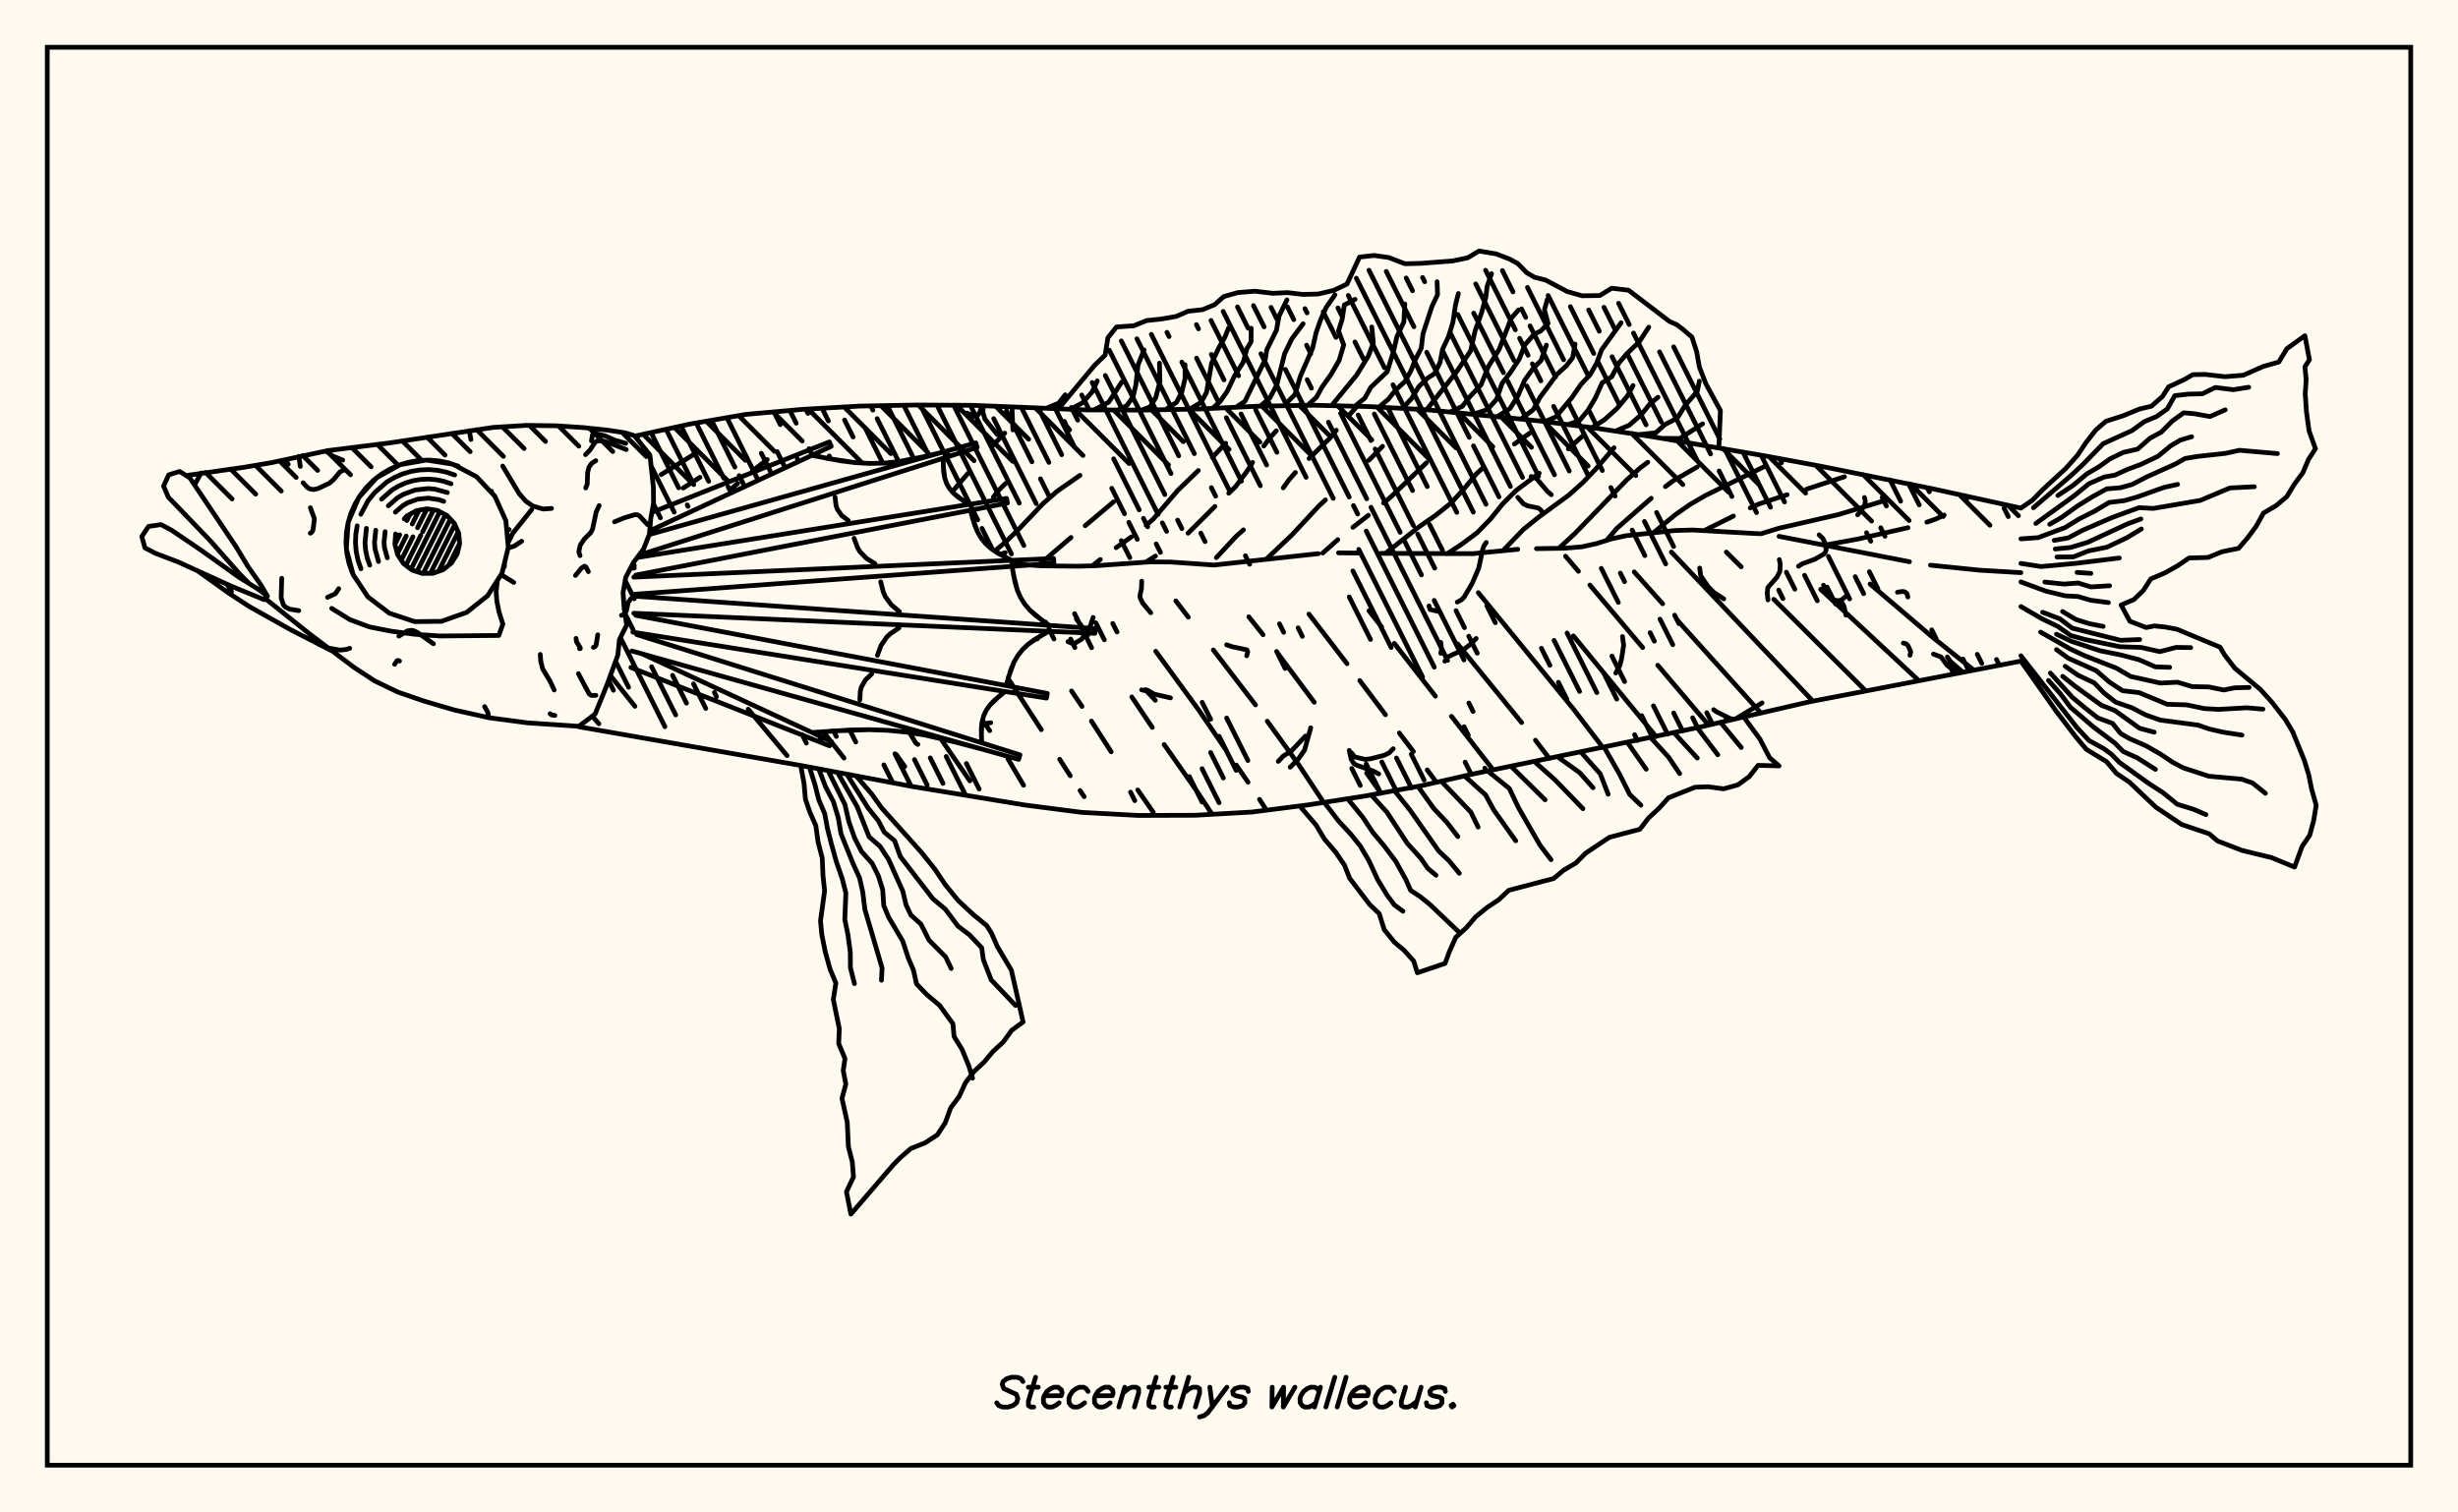 <svg xmlns="http://www.w3.org/2000/svg" width="520" height="320"><rect x="0" y="0" width="520" height="320" fill="floralwhite"/><rect x="10" y="10" width="500" height="300" stroke="black" stroke-width="1" fill="none"/><path stroke="black" stroke-width="1" fill="none" stroke-linecap="round" stroke-linejoin="round" d="
M 134.3 92.27 146 89.71 157.84 87.67 169.81 86.61 181.81 85.92 193.82 85.69 205.84 85.76 229.85 86.73 241.87 86.77 253.88 86.53 265.89 85.95 277.9 85.74 289.92 86.03 301.91 86.7 325.83 89.08 337.75 90.61 349.63 92.41 373.32 96.44 385.14 98.63 408.7 103.38 427.53 107.5 
M 427.53 139.88 382.68 148.51 359.27 153.92 312.19 163.64 300.47 166.29 288.65 168.44 276.77 170.29 264.85 171.81 252.86 172.49 240.84 172.53 228.84 171.88 216.92 170.34 193.21 166.44 169.59 161.99 122.47 153.77 
M 214.07 119.3 220.37 119.72 228.07 119.8 231.84 119.69 243.29 118.88 247.58 118.91 256.83 119.55 278.9 117.14 
M 283.17 116.97 287.63 117.02 
M 292.08 117.08 311.57 117.14 321.09 116.22 
M 325.04 116.08 331.02 115.99 334.69 115.69 337.91 114.97 340.87 114.02 344.04 113.34 354.4 112.24 358.09 112.14 372.08 112.92 
M 376.37 113.48 403.95 118.85 
M 408.4 119.58 418.82 120.64 427.53 121.16 
M 125.3 151.53 126.69 153.13 
M 147.03 95.99 139.87 100.41 
M 129.15 142.96 134.32 149.44 
M 148.09 100.98 144.54 103.26 
M 162.32 97.23 159.14 99.67 
M 156.05 102.28 154.86 103.31 
M 158.29 150.05 166.51 159.87 
M 173.04 96.27 172.63 96.52 
M 174.15 154.8 178.56 160.39 
M 189.59 159.62 191.41 162.18 
M 200.7 96.26 199.53 97.58 
M 198.96 156.21 205.18 165.22 
M 212.56 91.63 209.87 94.41 
M 204.77 100.16 201.45 104.04 
M 207.85 152.4 209.38 154.59 
M 213.23 160.54 216.54 166.15 
M 212.71 102.3 211.35 103.67 210.15 105.17 
M 213.26 143.54 220.29 154.38 
M 224.18 160.65 226.41 164.13 
M 228.49 167.26 229.36 168.56 
M 228.48 100.57 223.59 103.97 220.68 106.53 215.39 112.1 212.64 114.77 210.43 116.59 
M 226.69 146.19 228.9 149.47 
M 230.89 152.56 235.07 159.06 
M 240.7 167.14 243.98 171.86 
M 235.57 106.18 229.57 111.23 
M 226.58 113.71 219.61 119.68 
M 227.71 130.95 230.17 134.32 
M 239.43 147.45 243.77 153.9 
M 246.28 157.52 253.18 167.36 256.43 172.29 
M 259.31 93.78 256.48 96.76 
M 253.51 99.55 249.15 103.77 243.95 109.85 242.46 111.14 
M 239.35 113.59 236.11 115.88 
M 232.78 118.37 231.06 119.73 
M 244.5 137.79 253.52 150.12 259.18 158.41 
M 261.54 161.87 264.03 165.5 
M 266.45 169.13 267.62 170.94 
M 270.01 91.15 268.6 92.69 267.36 94.37 
M 264.99 97.84 263.87 99.62 261.41 102.94 259.95 104.36 
M 257.02 107.15 251.34 112.81 
M 244.45 117.64 242.42 118.93 
M 248.75 127.14 251.39 130.57 
M 256.68 137.51 265.61 149.14 
M 268.09 152.58 274.74 161.78 279.69 169.28 
M 287.1 85.96 285.41 87.83 
M 282.71 91.03 281.39 92.65 276.94 97.01 
M 274.04 99.97 272.68 101.53 271.47 103.22 
M 263.06 112.1 261.55 113.44 257.32 117.98 
M 264.2 130.5 267.21 134.3 
M 270.29 138.2 278.03 148.58 
M 289.11 163.55 292.08 167.74 
M 292.49 94.43 289.59 97.39 
M 280.4 105.76 278.9 107.17 273.32 113.17 267.84 118.35 
M 276.91 129.92 284.97 140.42 
M 287.67 143.99 293.1 151.22 
M 296.03 155.08 299.01 159.01 
M 301.93 162.89 303.89 165.52 
M 301.74 97.94 294.29 105.09 292.71 106.43 
M 289.48 109.03 286.21 111.57 
M 283.02 114.18 279.84 117.01 
M 289.61 129.22 292.3 132.67 
M 294.97 136.12 303.67 147.3 
M 307.07 151.56 315.88 162.88 
M 323.73 91.57 320.39 93.94 
M 313.83 98.88 312.33 100.26 309.72 103.43 306.95 106.45 303.72 109.03 300.29 111.4 293.08 117.09 
M 308.37 136.24 321.91 152.89 
M 324.83 156.61 327.76 160.47 
M 334.75 92.29 331.79 94.97 
M 325.63 100.12 320.75 103.77 317.88 106.62 315.33 109.8 312.5 112.71 309.19 115.17 306.12 117.18 
M 312.74 125.39 332.89 150.04 339.11 158.17 
M 341.46 94.73 337.59 99.24 334.86 102.1 331.89 104.75 325.38 109.51 322.26 112.04 318.01 116.45 
M 332.86 134.54 350.35 155.84 
M 348.59 97.8 347.01 98.98 344.1 101.58 333.19 112.86 329.77 116.02 
M 331.2 117.68 333.93 120.88 
M 336.34 123.78 347.52 137.01 
M 350.7 140.74 361.45 153.41 
M 359.05 98.8 353.87 101.79 352.32 102.96 
M 349.32 105.42 342.04 111.8 339.88 114.33 
M 345.72 121 351.74 127.74 
M 354.81 131.19 372.49 150.82 
M 373.5 98.6 360.88 104.79 357.48 106.76 354.32 108.98 349.76 112.74 
M 353.59 116.8 383.52 148.34 
M 390.21 100.87 382.19 103.49 
M 378.07 104.67 372.09 106.64 370.27 107.46 
M 366.71 109.19 360.59 112.23 
M 365.21 116.81 368.36 119.93 
M 375.25 126.8 394.67 146.14 
M 398.99 105.83 388.93 108.87 376.25 111.79 372.55 112.93 
M 385.17 124.69 405.94 144.01 
M 411.3 108.97 409.54 109.81 407.63 110.48 
M 403.64 111.65 393.19 114.02 386.06 115.34 
M 395.62 123.56 408.94 134.9 417.54 141.76 
M 392.99 108.92 393.67 108.15 394.49 106.84 394.62 106.01 394.43 105.26 
M 204.57 87.4 206.24 88.15 206.63 88.12 207.29 87.24 207.7 85.83 
M 241.53 122.97 241.48 124.54 241.16 126.01 241.24 126.59 241.76 127.64 243.45 129.65 
M 341.82 142.4 342.7 140.75 343.05 139.38 343.49 136.49 343.24 134.68 
M 231.26 130.64 230.69 132.34 228.83 135.23 227.4 136.09 226.87 136.15 225.93 135.76 
M 212.65 116.94 211.55 117.29 
M 134.19 126.26 133.49 126.64 132.92 127.41 132.5 129.28 132.2 129.75 
M 247.62 147.65 244.17 146.86 242.78 146.05 242.29 145.92 
M 372.77 148.72 367.31 152.02 
M 366.73 152.16 366.13 152.07 363.1 150.58 362.53 150.15 
M 390.53 130.16 390.1 128.26 389.75 127.62 387.96 126.92 386.56 125.9 
M 359.58 120.19 359.79 121.81 361.31 124.05 362.57 125.34 364.67 126.71 
M 210.98 91.94 208.35 88.65 207.93 87.24 208.03 85.84 
M 214.29 90.96 214.08 86.08 
M 270.42 161.09 271.5 159.95 273.16 158.92 276.19 155.72 
M 374.02 126.92 373.86 125.47 374 124.3 375.9 122.15 376.53 120.92 376.62 119.33 376.42 118.39 
M 291.67 163.74 290.56 163.16 286.88 161.85 286.38 161.51 285.83 160.61 285.44 158.77 
M 401.42 125.3 402.47 125.14 403.01 125.24 403.41 125.57 403.62 126.32 
M 304.81 138.23 304.97 137.38 304.8 135.91 
M 225.16 89.15 225.62 90.14 226.29 90.96 
M 194.18 157.5 193.73 157.2 192.42 155.01 
M 304.6 129.44 302.53 128.96 302.31 128.2 
M 209.6 152.91 207.7 153.21 
M 134.19 120.19 133.37 120.24 
M 305.66 139.89 306.3 138.97 309.6 137.45 310.93 136.43 312.29 135.09 
M 404.06 138.64 404.23 137.9 403.67 136.64 403.31 136.24 402.66 136.06 
M 414.11 142.43 411.91 140.76 410.62 138.99 409.03 138.39 
M 415.23 142.21 412.55 139.88 411.98 138.99 
M 321.09 105.22 322.31 106.62 323.18 107.02 325.45 107.49 325.97 107.9 326.27 108.37 
M 323.91 100.82 324.7 101.06 325.24 101.45 327.31 103.91 328.18 104.67 
M 314.42 114.78 313.97 115.42 313.66 116.27 312.84 120.18 311.45 123.43 309.71 126.38 309.14 126.93 308.29 127.39 
M 244.41 148.17 242.54 146.18 241.52 145.96 
M 380.48 119.8 381.29 119.28 383.9 118.34 385.85 117.23 386.19 116.8 386.34 116.25 386.12 114.93 385.61 113.89 384.84 113.16 
M 272.94 162.33 274.68 160.57 275.99 158.68 277.29 153.99 
M 390.89 125.85 389.51 126.99 388.71 127.09 388.04 126.93 387.02 126.28 386.31 125.57 385.76 123.82 
M 259.49 136.42 260.7 136.84 263.78 137.49 263.97 137.92 263.74 138.75 
M 294.74 158.41 293.89 159.29 292.8 159.81 290 160.53 288.82 160.67 286.6 160.15 285.88 159.26 
M 216.32 86.15 216.32 86.15 
M 223.88 86.52 231.62 77.23 233.79 75.13 234.38 71.46 236.2 69.18 239.87 68.92 242.57 67.82 245.66 67.5 248.83 66.95 251.35 65.85 254.41 65.52 256.97 64.46 258.89 62.75 261.89 61.9 265.5 61.61 269.3 62.06 272.37 61.91 275.59 62.29 278.86 62.21 282.15 61.44 284.96 60.1 287.62 54.39 290.67 54.05 293.81 54.49 297.2 55.8 300.42 55.73 307.3 55.21 310.49 54.55 312.9 53.11 316.53 53.72 319.43 54.85 321.08 55.75 323.02 57.73 324.61 58.65 327.04 59.28 331.57 61.69 334.7 62.58 338.44 62.53 340.97 60.98 344.52 61.4 353.19 68.01 354.68 68.67 355.94 69.61 357.93 71.31 358.94 74.42 359.51 77.65 360.89 81.21 363.96 86.86 363.63 94.75 
M 357.13 93.65 357.13 93.64 
M 221.35 86.39 223.98 85.29 225.35 83.53 
M 226.37 86.64 228.98 85.24 231.05 82.92 232.13 80.59 
M 231.41 86.74 234.54 85.09 237.3 80.84 
M 236.44 86.77 238.39 85.81 239.71 83.93 240.31 81.37 240.75 77.22 242.03 74.03 
M 241.47 86.77 243.31 86.08 244.5 84.13 245.39 80.73 245.29 76.83 
M 246.5 86.71 248.9 85.13 250.02 82.95 250.7 80.1 250.7 77.16 
M 251.53 86.65 254.11 85.12 255.25 83.02 256.32 76.82 257.78 73.71 259.13 71.34 259.89 69.43 
M 256.55 86.38 258.1 84.98 259.61 82.82 261.18 79.5 263.01 76.65 263.8 73.74 264.67 72.33 264.69 69.44 
M 261.58 86.11 263.37 84.91 267.67 76.04 267.99 74.01 270.03 69.89 270.59 66.86 272.26 63.45 
M 266.61 85.93 268.61 84.25 270.12 81.41 271.77 74.82 273.32 71.65 275.68 68.5 
M 271.64 85.79 273.96 83.47 275.08 79.64 277.7 73.62 278.42 70.41 279.35 67.73 280.57 65.01 282.41 62.39 
M 276.67 85.72 278.54 84 279.68 81.9 281.62 79.17 283.28 76.29 284.27 72.98 283.17 70.02 283.94 67.53 284.4 64.52 286.67 63.34 
M 281.7 85.81 287 79.37 289.5 75.29 290.54 72.55 290.2 69.17 
M 286.73 85.89 288.76 84.2 289.99 81.96 293.48 78.63 294.87 74.09 295.52 71.22 297 68.09 297.19 64.31 
M 291.76 86.11 293.7 84.47 295.23 82.54 297.2 80.73 298.45 78.52 299.45 76.01 300.68 73.66 301.03 70.65 302.92 64.86 304.12 62.33 304.02 59.61 
M 296.78 86.32 298.69 84.25 300.14 81.81 301.99 80.01 303.49 79.05 304.67 76.64 305.18 73.89 306.44 71.22 307.39 68.09 307.9 64.59 308.52 62.1 
M 301.8 86.69 308.02 78.84 311.12 74.23 312.05 70.06 313.4 66.26 314.33 62.91 314.6 60.63 315.54 57.9 
M 306.81 87.14 309.35 85.98 310.91 83.98 313.34 81.39 314.84 77.61 317.16 73.89 319.7 67.35 321.24 65.58 
M 311.82 87.61 314.65 86.65 316.6 84.51 317.76 81.11 319.52 78.83 321.41 75.97 322.57 73 324.51 70.75 325.96 70.02 327.5 68.42 326.73 65.56 327.35 63.33 
M 316.83 88.1 319.44 86.44 321.07 83.86 322.54 80.47 324.34 77.95 326.02 76.26 327.15 73.02 
M 321.84 88.6 324.4 86.64 325.8 84.06 329.4 79.19 331.42 77.34 332.7 75.68 333.21 72.79 
M 326.83 89.2 329.16 88.19 332.5 84.16 334.48 81.3 336.4 79.28 337.78 76.84 338.83 74.01 342.95 68.29 
M 331.83 89.8 334.18 88.94 335.94 86.82 337.49 84.23 338.94 81 340.98 79.7 342.51 76.76 344.13 74.87 346.79 72.32 348.8 69.22 
M 336.81 90.47 339.41 88.82 342.1 86.41 344.32 83.74 345.48 81.57 
M 341.79 91.19 344.66 89.97 347.21 87.75 349.05 85.45 350.76 84.05 
M 346.77 91.94 350.3 91.56 352.2 89.84 354.86 88.44 356.52 85.74 359.05 82.82 359.51 80.65 
M 351.73 92.75 355.38 92.77 360.19 89.68 
M 137.91 108.42 175.45 93.5 175.85 94.43 137.44 112.32 
M 137.35 113.1 206.44 93.7 206.73 94.66 135.19 117.45 
M 134.81 117.96 212.95 105.45 213.13 106.44 134.5 121.68 
M 134.08 122.11 222.9 118.16 222.96 119.17 134.29 125.73 
M 134.29 126.14 231.68 132.99 231.63 133.99 134.08 129.75 
M 134.5 130.18 221.56 146.71 221.39 147.7 133.88 133.75 
M 134.7 134.26 215.78 159.71 215.5 160.67 133.67 137.73 
M 135.9 138.35 175.89 156.88 175.49 157.8 133.47 141.22 
M 171.75 96.34 177.87 97.5 180.93 97.88 183.98 98.05 187.02 97.99 190.06 97.68 193.1 97.17 199.16 95.74 
M 199.52 96.95 199.62 99.76 199.85 101.07 200.25 102.27 200.87 103.35 201.69 104.32 202.69 105.18 205.05 106.71 
M 205.27 107.96 206.22 111.14 206.84 112.6 207.63 113.93 208.6 115.11 209.76 116.13 211.08 117.03 214.02 118.56 
M 214.1 119.82 214.75 123.28 215.24 124.91 215.91 126.42 216.78 127.81 217.85 129.07 219.11 130.22 221.95 132.3 
M 221.87 133.57 218.85 135.32 217.5 136.32 216.31 137.45 215.3 138.73 214.49 140.15 213.84 141.7 212.85 145.06 
M 212.64 146.3 210.36 148.18 209.4 149.2 208.63 150.31 208.08 151.51 207.74 152.82 207.6 154.21 207.68 157.16 
M 207.31 158.38 199.54 156.34 195.64 155.51 191.71 154.89 187.77 154.52 183.8 154.38 179.81 154.45 171.79 154.98 
M 174.81 96.96 180.93 97.88 183.98 98.05 187.02 97.99 190.06 97.68 196.13 96.49 
M 199.54 98.38 199.85 101.07 200.25 102.27 200.87 103.35 201.69 104.32 203.83 105.97 
M 176.66 105.2 176.87 106.95 177.13 107.73 178.06 109.07 179.46 110.14 
M 205.71 109.58 206.84 112.6 207.63 113.93 208.6 115.11 209.76 116.13 212.52 117.82 
M 180.68 113.89 181.41 115.86 181.93 116.72 183.31 118.15 185.1 119.25 
M 214.39 121.57 215.24 124.91 215.91 126.42 216.78 127.81 217.85 129.07 220.49 131.28 
M 186.32 123.1 186.87 125.27 187.31 126.25 188.57 127.97 190.28 129.41 
M 220.33 134.42 217.5 136.32 216.31 137.45 215.3 138.73 214.49 140.15 213.31 143.35 
M 190.18 132.86 188.34 134.09 187.56 134.83 186.38 136.58 185.62 138.66 
M 211.46 147.23 209.4 149.2 208.63 150.31 208.08 151.51 207.74 152.82 207.6 155.67 
M 184.41 142.59 183.07 143.87 182.22 145.38 182 146.23 181.91 148.08 
M 203.43 157.32 195.64 155.51 191.71 154.89 187.77 154.52 183.8 154.38 175.8 154.67 
M 181.12 164.16 184.41 167.99 186.45 170.86 194.89 180.3 197.78 183.91 199.95 187.14 202.72 190.55 205.93 193.53 208.77 195.86 209.78 197.5 210.98 200.24 213.96 205.27 216.44 216.23 214.01 218.01 212.25 220.46 210.07 222.46 208.18 224.72 206.03 226.73 204.24 229.1 202.91 232 201.11 234.43 199.98 237.54 198.31 240.1 195.73 241.79 192.69 243 190.41 244.99 188.94 246.49 180.01 256.88 179.07 252.16 180.56 249.01 180.3 245.8 179.48 242.62 179.24 237.46 178.13 232.4 178.94 229.38 178.39 226.5 178.76 223.97 177.43 220.8 177.56 217.64 176.29 211.48 176.83 207.99 175.62 205.09 174.6 201.44 173.86 197.77 173.58 194.82 174.45 188.49 174.1 185.17 173.95 181.54 173.06 178.12 172.59 174.68 171.34 171.87 170.39 169.09 170.09 165.71 169.39 161.95 
M 179.14 163.79 183.68 171 185.82 173.66 187.07 176.06 189.26 177.88 190.46 181.22 197.36 190.16 199.99 192.37 202.68 195.96 205.11 197.8 207.68 200.53 208.03 203.04 209.69 207.32 214.86 212.74 
M 177.17 163.42 181.33 170.66 183.86 177.05 186.19 179.09 188 181.87 191 188.57 191.67 191.43 192.71 193.62 194.82 195.51 196.54 198.91 200.06 202.47 201.23 204.91 
M 175.19 163.04 178.75 170.22 179.58 173.86 180.84 177.39 182.25 180.15 184.49 182.64 185.82 185.32 186.74 188.24 186.96 191.59 187.99 194.05 190.98 199.13 192.14 202.67 193.23 205.22 193.9 208.18 196.11 210.48 198.77 212.71 201.59 216.59 201.84 219.3 203.51 222 204.95 225.5 205.75 228.12 
M 173.21 162.67 174.63 166.41 176.31 169.63 177.33 173 177.93 176.44 180.46 182.71 181.84 185.74 182.51 188.7 182.97 192.43 186.61 204.82 186.48 207.4 
M 171.23 162.3 172.38 165.92 173.21 169.2 174.47 172.15 175.05 175.27 175.9 178.62 176.9 182.2 178.19 185.95 178.95 188.97 178.72 194.54 179.38 197.74 179.88 201.43 179.91 204.74 180.76 208.12 
M 368.86 151.65 372.32 156.38 374.36 160.3 376.37 162.05 371.93 161.93 370.06 164.32 367.65 166.06 364.64 166.9 361.36 166.46 358.59 166.56 352.97 168.8 350.98 171.01 348.77 173.05 346.92 175.46 340.47 177.16 335.45 180.51 333.4 182.58 330.81 184.1 328.68 185.88 319.2 188.36 317.04 190.38 314.52 192.06 312.18 193.98 310.22 196.28 307.99 198.3 306.66 201.24 305.71 203.83 299.85 205.82 299.07 203.32 297.05 201.07 294.97 199.33 292.84 196.69 291.78 193.3 289.76 191.37 285.54 185.84 284.42 183.03 282.58 180.32 280.2 177.54 278.38 174.51 274.99 170.56 
M 363.97 152.81 368.37 158.16 
M 359.07 153.97 363.4 159.69 
M 354.16 155.05 359.07 160.39 
M 349.23 156.08 352.97 160.16 355.34 163.67 
M 344.31 157.11 348.26 162.75 
M 339.38 158.12 342.62 163.79 344.76 168.07 347.14 170.36 
M 334.45 159.13 338.54 163.72 340.21 168.04 
M 329.52 160.12 334.21 163.5 337.02 166.67 
M 324.59 161.11 328.99 165.02 334.88 171.1 
M 319.65 162.11 326.87 169.22 
M 314.72 163.12 319.31 166.83 321.2 170.82 325.79 178.81 328.13 181.89 
M 309.8 164.14 314.27 168.17 316 171.36 320.66 177.9 
M 304.89 165.27 311.18 171.85 312.71 174.99 
M 299.99 166.4 303.31 171.05 306.07 173.97 308.42 177 
M 295.05 167.34 298.3 171.4 304.35 180.04 306.56 182.13 308.73 184.77 
M 290.09 168.19 293.42 171.86 297.71 178.42 300.59 181.6 302.04 183.71 303.79 185.18 
M 285.13 169.02 288.29 172.89 290.44 176.13 292.75 178.88 295.25 182.2 297.38 186.03 298.42 188.38 300.5 189.75 302.57 191.43 308.9 197.46 
M 280.15 169.77 283.21 173.74 285.79 176.52 287.77 179 289.62 182.14 291.43 186.07 293.41 189.34 294.98 191.45 296.8 192.8 
M 427.53 107.5 430 105.8 432.13 103.61 437.01 99.13 439.52 96.31 441.29 93.65 443.36 91 445.5 89.14 449.23 87.94 452.58 86.55 455.15 85.94 457.45 83.91 458.81 81.83 462.13 80.29 463.92 79.26 466.53 79.22 470.71 79.7 474.59 79.39 478.84 77.52 482.09 76.6 483.79 73.78 487.61 71.03 488.57 76.12 487.61 77.6 487.88 80.31 487.68 83.3 487.94 87.13 488.49 91.15 489.84 94.93 488.34 97.27 487.2 99.98 485.41 102.4 483.8 105.06 481.53 106.97 478.85 108.55 477.34 111.29 475.54 113.74 473.58 116.02 470.05 116.74 467.13 117.95 463.12 118.05 460.67 119.71 457.97 121.22 455.01 122.48 453.44 124.91 451.46 126.84 448.73 128.01 450.58 131.44 454.01 132.77 455.77 132.43 458.08 132.67 460.57 133.14 469.67 136.93 470.58 138.51 472.8 141.39 478.19 145.86 480.59 148.52 483.45 152.19 485.01 154.79 487.51 160.91 488.43 163.97 489.04 167 490 170.37 489.47 173.6 488.63 176.72 487.02 179.08 485.42 183.45 480.53 181.44 474.31 179.93 469.14 177.93 467.36 176.41 461.55 174.45 456.08 170.78 450.48 165.48 447.75 163.64 445.66 161.16 441.36 158.53 439.13 155.88 434.98 150.45 427.53 139.88 
M 430.18 107.43 438.02 100.71 440.6 98.32 444.94 93.87 451.02 91.11 453.66 89.2 456.25 88.12 458.5 86.52 460.09 83.71 463.03 83.38 465.91 83.32 468.65 81.98 472.45 82.45 475.73 81.93 
M 435.35 104.84 438.58 102.69 441.47 100.27 444.1 98.72 446.37 97.09 449.18 95.72 452.22 95.02 454.83 92.73 457.23 91.42 459.52 89.11 461.97 87.34 464.26 87.54 467.53 88.13 470.75 86.71 
M 430.69 110.75 438.83 104.87 441.93 102.34 445.17 100.92 447.45 100.52 449.91 99.38 452.9 98.26 456.53 96.54 459.21 94.33 461.28 93.11 463.65 92.4 
M 433.62 110.93 436.25 109.4 439.33 107.17 442.47 105.21 445.68 103.43 448.57 103.2 451.07 102.5 454.16 100.9 460.24 98.16 462.26 97 465.03 96.55 470.79 95.92 473.77 95.27 481.8 95.97 
M 427.53 114.01 431.18 113.75 436.87 111.62 439.89 109.78 443.1 108.16 446.19 106.31 449.38 105.93 452.09 105.16 457.82 103.12 460.68 102.48 
M 434.57 114.33 437.53 113.81 440.55 112.21 446.86 109.48 452.53 107.41 455.55 107.57 465.46 105.88 471.76 103.24 476.91 102.98 
M 434.8 116.15 438 115.84 441.65 114.75 450.18 110.8 452.92 109.8 
M 435.16 117.85 438.65 117.82 441.83 116.56 445.73 115.77 450 113.75 453.01 111.92 
M 427.53 119.21 431.82 119.87 438.99 119.21 448.35 118.06 
M 439.41 121.11 442.33 121.31 
M 432.6 123.15 436.61 123.58 439.64 123.35 442.32 124.18 446.29 123.93 
M 427.53 123.12 432.84 125.08 436.91 126.06 439.6 126.21 442.32 127 446.05 127.49 
M 436.34 129.38 439.11 131.05 441.95 131.94 444.93 132.53 
M 432.12 129.54 435.8 130.94 438.37 132.89 448.61 135.47 452.66 135.31 
M 427.53 128.33 431.99 130.92 435.34 132.53 438.1 134.46 441.08 135.3 448.51 136.83 452.94 136.98 456.91 137.87 460.41 136.97 463.45 137.02 
M 435.06 134.18 438.23 135.69 444.28 137.68 448.65 138.57 452.53 139.58 455.97 141.09 459.01 141.19 
M 431.7 133.74 438 137.32 440.85 138.66 447.71 141.35 450.75 143.12 457.04 144.52 460.67 144.34 463.77 145.27 467.28 145.34 470.45 145.99 472.72 145.53 475.81 145.44 
M 435.06 137.44 437.52 139.25 443.49 141.91 446.2 144.27 449.03 146.14 452.53 146.54 458.47 149.01 462.56 149.13 466.37 149.92 469.3 150.09 475.33 149.75 478.73 150.04 
M 436.9 140.97 439.57 142.84 443.05 144.48 445.11 146.62 447.57 148.55 451.02 149.75 453.92 151.26 457.01 152.35 465.04 153.42 467.35 154.23 470.32 154.91 474.3 155.53 
M 436.37 143.1 438.93 145.14 444.58 149.23 447.41 150.33 452.63 154.09 455.73 154.91 
M 433.76 142.4 438.42 147.54 440.86 149.58 443.79 151.89 446.92 153.05 448.62 155.19 450.52 156.28 454.01 157.8 457.11 159.58 459.56 161.23 461.87 162.46 467.3 164.23 474.2 164.85 476.51 165.65 479.26 167.84 
M 433.37 143.97 435.89 146.78 437.96 149.59 442.94 153.86 447.45 157.24 449.16 158.99 452.16 160.35 455.99 162.78 
M 427.53 138.75 439.38 153.93 441.93 156.67 445.06 158.39 446.63 159.53 448.37 161.3 454.57 165.76 457.61 167.72 460.61 170.16 464.09 171.24 466.67 172.35 
M 39.38 100.62 51.55 98.88 57.37 97.9 69.29 95.35 82.35 93.72 104.34 90.43 111.33 90 117.7 90.09 123.43 90.47 128.41 90.99 132.23 91.57 134.22 92.18 137.5 96.28 138.23 103.13 138.26 106.49 137.67 109.73 137.38 113.03 136.16 116.15 133.97 119.08 132.39 122.13 131.81 125.38 132.05 128.78 132.58 132.23 131.05 135.29 130.71 138.58 128.43 144.85 125.9 151.07 122.47 153.67 111.65 152.94 103.48 151.86 96.11 150.22 89.66 148.32 84.13 146.41 79.26 144.06 74.8 141.13 65.45 134.09 56 126.54 
M 112.48 107.82 108.5 112.79 107.45 114.91 
M 106.74 119.04 106.71 119.89 106.46 120.21 
M 105.22 122.82 104.96 125.27 105.12 127.28 105.59 129.54 106.38 132.04 105.52 134.45 93.08 134.56 87.76 134.2 82.72 133.54 78.16 132.64 74 131.09 70.17 128.72 
M 52.69 123.45 50.71 121.44 44.34 114.26 35.59 105.16 34.61 102.84 35.68 100.47 38.01 99.75 40.15 101.1 49.96 115.71 52.41 119.78 55.19 123.75 56.58 126.14 
M 55.87 126.87 48.89 124 37.62 118.87 32.91 117.08 30.66 115.91 30 113.52 31.42 111.38 34.08 110.99 36.36 112.22 42.67 116.5 50.54 122.12 54.68 124.7 56.43 126 
M 74.71 121.59 73.26 116.12 73.67 110.47 75.9 105.27 79.69 101.07 84.64 98.32 90.21 97.34 95.8 98.21 100.81 100.86 104.68 104.98 107.01 110.14 107.53 115.78 106.2 121.28 103.15 126.05 98.72 129.57 93.38 131.46 87.72 131.52 82.35 129.73 77.85 126.3 74.71 121.59 
M 74.5 121.11 73.81 119.09 73.37 117.01 73.19 114.88 73.28 112.76 73.63 110.65 74.24 108.61 75.1 106.66 76.19 104.83 77.5 103.15 79 101.64 80.68 100.33 82.51 99.24 84.47 98.38 86.51 97.78 88.61 97.43 90.74 97.34 92.86 97.51 94.95 97.95 96.96 98.64 
M 76.36 120.34 75.75 118.56 75.36 116.72 75.2 114.84 75.28 112.96 75.57 111.25 
M 76.34 108.81 77.85 105.96 79.26 104.22 
M 79.35 104.14 81.82 101.99 83.44 101.03 85.16 100.27 86.96 99.74 88.82 99.43 90.7 99.35 92.57 99.51 94.41 99.89 96.19 100.5 
M 78.22 119.57 77.69 118.03 77.35 116.43 77.22 114.8 77.51 111.79 
M 80.72 105.61 82.95 103.66 84.36 102.82 85.85 102.16 87.42 101.7 89.03 101.43 90.66 101.36 92.28 101.5 93.88 101.83 95.42 102.36 
M 80.08 118.8 79.34 116.14 79.23 114.76 79.49 112.18 
M 82.15 107.02 84.09 105.32 85.28 104.61 87.87 103.66 90.61 103.37 91.99 103.49 94.65 104.22 
M 81.94 118.03 81.33 115.85 81.24 114.72 81.47 112.49 
M 83.64 108.36 85.22 106.98 86.2 106.4 88.32 105.62 90.57 105.39 92.81 105.71 93.88 106.08 
M 84.11 117.35 83.54 115.17 83.69 112.97 
M 85.52 109.79 86.11 109.14 88.09 108.05 90.32 107.65 92.55 108 94.55 109.06 96.1 110.71 97.03 112.77 97.24 115.03 96.71 117.23 95.49 119.14 93.72 120.55 91.58 121.3 89.32 121.32 87.17 120.61 85.37 119.24 84.11 117.35 
M 86.74 108.79 86.06 110.14 
M 84.56 113.16 83.54 115.19 
M 88.67 107.94 87.21 110.87 
M 85.94 113.42 84.06 117.16 
M 90.33 107.65 88.33 111.65 
M 87.36 113.58 84.89 118.52 
M 91.73 107.87 89.41 112.51 
M 89.02 113.28 85.86 119.61 
M 93.04 108.26 86.95 120.44 
M 94.24 108.89 88.2 120.95 
M 95.28 109.83 89.53 121.32 
M 96.22 110.96 91.05 121.31 
M 96.93 112.55 92.77 120.88 
M 97.24 114.96 94.93 119.58 
M 43.47 99.94 49.1 105.57 
M 48.8 99.24 54.1 104.55 
M 54.06 98.46 59.5 103.9 
M 59.13 97.49 62.66 101.02 
M 64.06 96.38 67.2 99.53 
M 69.1 95.39 74.16 100.45 
M 74.43 94.68 78.51 98.77 
M 79.81 94.02 84.3 98.51 
M 85.13 93.3 89.32 97.49 
M 90.38 92.51 94.15 96.29 
M 95.58 91.68 99.47 95.57 
M 100.85 90.91 106.49 96.56 
M 106.28 90.31 110.88 94.9 
M 112.02 90.01 115.41 93.4 
M 118.17 90.12 122.45 94.4 
M 124.69 90.6 129.63 95.54 
M 131.6 91.48 136.74 96.61 
M 103.91 104.15 103.99 103.93 
M 116.68 107.57 114.92 107.7 112.72 107.06 111.28 106.07 109.84 104.45 106.34 98.6 
M 91.7 136.21 88.31 133.82 87.56 133.46 87.03 133.36 86.17 133.49 84.38 134.59 
M 136.98 110.99 135.28 109.14 134.77 108.89 134.25 108.91 132.06 109.56 130 110.41 
M 126.76 106.96 126.12 108.35 125.37 111.92 124.98 112.69 123.59 114.07 122.74 115.38 122.45 116.75 122.71 117.56 
M 63.22 96.55 63.53 98.69 
M 107.19 112.1 107.71 112.04 
M 84.52 139.86 84.23 139.72 83.97 139.81 83.48 140.55 
M 65.64 112.81 65.94 112.64 66.22 112.13 66.52 109.75 65.66 107.43 
M 126.07 147.11 125.14 147.14 124.66 146.86 122.36 142.53 
M 108.69 123.23 106.01 121.58 
M 121.74 121.76 123 120.2 123.66 119.79 123.96 119.95 124.47 120.95 
M 126.46 134.31 126.11 136.47 125.88 136.81 125.53 136.97 
M 132.48 95.11 128.77 93.67 127.62 93.32 126.8 93.26 126.24 93.35 125.88 93.59 124.8 95.23 123.87 96.19 
M 41.16 102.6 42.55 100.07 
M 63.21 129.19 61.26 128.88 60.36 128.41 59.96 127.98 59.48 126.49 59.6 122.35 
M 103.43 151.85 103.18 150.69 102.52 149.5 
M 39.88 100.93 40.2 100.47 
M 107.49 115.95 108.78 115.55 110.36 114.52 
M 99.63 92.98 99.26 91.13 
M 117.39 151.36 116.74 151.29 116.37 151 
M 126.04 97.47 125.12 98.07 124.59 98.88 124.32 99.93 124.23 102.42 123.91 103.24 
M 132.38 93.8 130.21 93.18 127.99 92.22 126.03 91.74 125.57 91.77 125.35 91.99 125.13 93.29 
M 69.29 126.38 70.95 125.61 71.66 124.55 
M 60.98 98.23 60.51 97.56 59.72 97.4 
M 121.86 135.07 121.96 135.77 122.75 137.03 122.76 137.23 122.6 137.24 
M 69.37 137.09 71.95 137.55 73.25 137.41 73.98 137.17 
M 132.22 129.9 131.48 130.19 
M 72.5 97.35 70.47 96.52 68.93 95.42 
M 73.01 99.36 71.93 99.83 70.57 101.47 69.68 102.24 67.26 103.37 66.36 103.58 65.63 103.47 65.02 103.14 64.12 102.14 
M 117.24 145.99 116.34 144.06 114.82 141.55 114.4 139.92 114.29 138.46 
M 41.61 120.64 48.51 125.57 52.69 128.3 61.43 133.2 70.13 137.67 
M 48.03 123.6 48.98 125.19 
M 136.07 91.88 146.01 101.82 
M 142.68 90.44 154.06 101.82 
M 149.41 89.12 157.68 97.39 
M 156.27 87.93 163.83 95.49 
M 163.55 87.16 169.7 93.31 
M 170.98 86.54 182.11 97.67 
M 178.57 86.08 188.46 95.97 
M 186.36 85.82 196.3 95.76 
M 194.28 85.69 206.06 97.47 
M 202.35 85.71 214.25 97.61 
M 210.63 85.94 217.62 92.93 
M 219.02 86.28 229.11 96.37 
M 227.48 86.69 238.86 98.07 
M 235.61 86.76 247.21 98.37 
M 243.64 86.75 250.34 93.45 
M 251.59 86.65 260.02 95.08 
M 259.23 86.24 266.54 93.55 
M 266.96 85.92 277.68 96.63 
M 274.79 85.7 281.03 91.94 
M 282.97 85.83 290.21 93.06 
M 291.28 86.09 302.83 97.63 
M 299.75 86.51 308.01 94.76 
M 308.6 87.31 315.81 94.51 
M 317.52 88.17 323.99 94.64 
M 326.56 89.16 335.98 98.59 
M 335.77 90.32 346.07 100.62 
M 345.18 91.68 356.01 102.51 
M 354.81 93.26 365.62 104.07 
M 364.49 94.89 372.12 102.52 
M 374.26 96.61 381.98 104.33 
M 384.14 98.44 395.94 110.25 
M 394.14 100.39 403.88 110.13 
M 404.22 102.42 411.09 109.29 
M 414.45 104.6 420.98 111.13 
M 424.78 106.88 427.01 109.12 
M 128.75 144 129.78 146.05 
M 130.24 139.94 132.98 145.41 
M 131.25 134.9 140.67 153.75 
M 132.2 129.77 133.95 133.26 
M 137.85 141.06 142.95 151.26 
M 132.26 122.84 134.19 126.69 
M 142.28 142.88 145.23 148.77 
M 133.94 119.15 134.19 119.65 
M 146.71 144.69 149.31 149.89 
M 151.14 146.51 151.58 147.4 
M 138.24 106.62 139.71 109.56 
M 134.56 92.22 135.08 93.25 
M 137.69 98.47 142.63 108.36 
M 137.73 91.52 143.58 103.22 
M 145.38 106.82 145.55 107.15 
M 169.69 155.42 170.59 157.22 
M 140.91 90.82 146.76 102.53 
M 172.94 154.89 173.76 156.53 
M 144.08 90.13 149.93 101.83 
M 176.34 154.64 176.93 155.83 
M 147.28 89.49 153.13 101.19 
M 154.03 102.99 154.31 103.54 
M 179.76 154.45 181.04 156.99 
M 150.52 88.93 155.47 98.83 
M 156.37 100.63 157.23 102.33 
M 186.98 161.83 188.88 165.63 
M 153.77 88.36 160.15 101.13 
M 189.32 159.47 192.77 166.37 
M 161.06 95.9 163.07 99.92 
M 193.46 160.71 196.15 166.1 
M 164.4 95.55 165.99 98.72 
M 196.8 160.35 199.5 165.75 
M 163.72 87.14 165.07 89.84 
M 168.67 97.04 168.91 97.51 
M 200.17 160.05 204.26 168.22 
M 167.09 86.84 168.44 89.54 
M 171.14 94.94 171.85 96.36 
M 204.44 161.54 207.14 166.94 
M 170.48 86.57 170.93 87.47 
M 175.43 96.47 175.76 97.12 
M 173.9 86.36 175.25 89.06 
M 178.67 88.86 180.47 92.46 
M 182.99 90.45 186.76 97.99 
M 184.21 85.87 184.66 86.77 
M 185.56 88.57 190.12 97.67 
M 187.7 85.79 193.36 97.11 
M 191.18 85.72 196.52 96.4 
M 194.69 85.69 206.84 109.99 
M 207.74 111.79 209.99 116.29 
M 219.35 135.01 219.44 135.19 
M 198.22 85.7 213.97 117.2 
M 221.17 131.6 221.29 131.84 
M 221.9 133.06 222.97 135.2 
M 239.17 167.6 240.07 169.4 
M 201.74 85.71 216.6 115.41 
M 226.5 135.21 227.4 137.01 
M 205.28 85.74 215.63 106.44 
M 227.33 129.84 230.93 137.04 
M 210.22 88.57 219.22 106.57 
M 231.82 131.77 233.62 135.37 
M 212.91 86.9 218.31 97.71 
M 220.11 101.31 221.91 104.91 
M 235.41 131.91 236.31 133.71 
M 251.61 164.31 254.31 169.71 
M 216.05 86.14 221.9 97.84 
M 254.3 162.64 257.9 169.84 
M 219.66 86.31 224.61 96.21 
M 256.11 159.21 258.81 164.61 
M 223.27 86.48 227.32 94.59 
M 237.22 114.39 239.02 117.99 
M 254.32 148.59 256.12 152.19 
M 257.92 155.79 261.52 162.99 
M 226.65 86.21 228 88.91 
M 235.2 103.31 237.9 108.71 
M 238.8 110.51 240.6 114.11 
M 259.5 151.91 264 160.91 
M 228.85 83.57 230.2 86.27 
M 235.6 97.07 241 107.87 
M 241.9 109.67 242.8 111.47 
M 244.6 115.07 245.5 116.87 
M 231.05 80.92 245 108.83 
M 245.9 110.63 246.8 112.43 
M 233.83 79.44 246.43 104.64 
M 249.13 110.04 250.03 111.84 
M 234.68 74.1 247.73 100.2 
M 254.04 112.8 254.94 114.6 
M 237.22 72.13 249.37 96.43 
M 270.07 137.83 271.87 141.43 
M 240.52 71.68 252.67 95.98 
M 256.27 103.18 257.17 104.98 
M 263.47 117.58 264.37 119.38 
M 270.67 131.98 271.57 133.78 
M 285.97 162.58 287.77 166.18 
M 243.57 70.74 260.22 104.04 
M 274.62 132.84 275.52 134.64 
M 289.02 161.64 292.12 167.85 
M 246.87 70.31 247.32 71.21 
M 250.02 76.61 262.63 101.81 
M 292.33 161.21 295.37 167.29 
M 253.13 75.77 257.63 84.77 
M 259.43 88.37 266.63 102.77 
M 295.43 160.37 298.61 166.72 
M 253.1 68.68 253.55 69.58 
M 256.25 74.98 258.95 80.38 
M 262.55 87.58 267.96 98.38 
M 298.56 159.58 301.28 165.04 
M 256.19 67.8 262.04 79.5 
M 265.64 86.7 270.14 95.7 
M 285.44 126.3 289.94 135.3 
M 258.76 65.89 276.31 100.99 
M 286.21 120.79 294.31 136.99 
M 261.8 64.94 264.05 69.44 
M 266.75 74.84 282.05 105.44 
M 287.45 116.24 300.95 143.24 
M 309.95 161.25 311.25 163.83 
M 265.18 64.66 267.43 69.16 
M 271.93 78.16 285.43 105.16 
M 286.33 106.96 287.23 108.76 
M 289.03 112.36 303.43 141.16 
M 309.73 153.76 310.63 155.56 
M 314.11 162.52 314.44 163.18 
M 268.89 65.03 270.24 67.73 
M 276.54 80.33 277.44 82.13 
M 281.04 89.33 289.14 105.53 
M 290.04 107.33 306.24 139.73 
M 310.74 148.74 311.64 150.54 
M 272.36 64.93 273.71 67.63 
M 276.41 73.03 277.31 74.83 
M 283.61 87.43 296.21 112.63 
M 297.11 114.43 300.71 121.63 
M 303.41 127.03 309.71 139.63 
M 276.07 65.3 276.52 66.2 
M 287.32 87.8 290.02 93.2 
M 290.92 95 299.02 111.2 
M 299.92 113 303.52 120.2 
M 308.02 129.2 309.82 132.8 
M 310.72 134.6 312.52 138.2 
M 279.93 65.98 282.63 71.39 
M 290.74 87.59 298.84 103.79 
M 302.44 110.99 305.14 116.39 
M 283.04 65.15 283.94 66.95 
M 286.64 72.35 288.44 75.95 
M 293.84 86.75 301.94 102.95 
M 314.54 128.15 316.34 131.75 
M 285.24 62.51 292.89 77.81 
M 294.69 81.41 308.19 108.41 
M 286.94 58.86 311.69 108.36 
M 326.09 137.16 327.89 140.76 
M 329.69 144.36 331.49 147.96 
M 289.62 57.18 314.37 106.69 
M 328.77 135.49 334.17 146.29 
M 293.27 57.43 299.12 69.13 
M 301.82 74.53 310.82 92.53 
M 311.72 94.33 317.12 105.13 
M 331.52 133.93 337.82 146.54 
M 297.48 58.81 298.83 61.51 
M 305.13 74.11 319.53 102.92 
M 339.33 142.52 342.03 147.92 
M 345.8 155.45 346.41 156.67 
M 300.95 58.71 301.4 59.61 
M 306.8 70.41 322.1 101.01 
M 341 138.81 343.7 144.21 
M 347.3 151.41 349.6 156.01 
M 308.39 66.53 325.49 100.74 
M 349.79 149.34 352.79 155.34 
M 311.76 66.25 318.06 78.85 
M 318.96 80.65 328.86 100.45 
M 338.76 120.25 342.36 127.45 
M 354.07 150.85 355.98 154.67 
M 312.19 60.06 320.29 76.26 
M 322.99 81.66 331.99 99.66 
M 342.79 121.26 343.69 123.06 
M 349.09 133.86 349.99 135.66 
M 358.09 151.86 359.14 153.95 
M 314.28 57.18 320.58 69.78 
M 321.48 71.58 323.28 75.18 
M 324.18 76.98 325.98 80.58 
M 328.68 85.98 335.88 100.39 
M 351.18 130.99 353.88 136.39 
M 361.08 150.79 362.29 153.21 
M 317.83 57.24 320.08 61.75 
M 321.88 65.35 322.78 67.15 
M 323.68 68.95 329.08 79.75 
M 331.78 85.15 338.98 99.55 
M 340.78 103.15 341.68 104.95 
M 345.28 112.15 347.98 117.55 
M 354.28 130.15 355.18 131.95 
M 365.03 151.66 365.44 152.46 
M 323.14 60.82 330.79 76.12 
M 336.19 86.92 337.99 90.52 
M 347.89 110.32 352.39 119.32 
M 327.51 62.52 336.06 79.62 
M 350.46 108.43 354.06 115.63 
M 332.22 64.89 337.17 74.79 
M 338.07 76.59 342.57 85.59 
M 336.09 65.58 338.34 70.08 
M 341.04 75.48 348.24 89.89 
M 339.32 65.01 341.57 69.51 
M 344.27 74.91 351.47 89.31 
M 342.42 64.17 344.67 68.67 
M 345.57 70.47 359.07 97.47 
M 351.08 74.45 361.88 96.05 
M 363.69 99.65 366.39 105.05 
M 376.29 124.85 377.19 126.65 
M 354.07 73.38 363.83 92.9 
M 364.86 94.96 371.61 108.46 
M 377.91 121.06 379.71 124.66 
M 368.71 95.61 374.56 107.31 
M 381.76 121.71 384.46 127.11 
M 372.58 96.31 377.53 106.21 
M 386.53 124.21 388.33 127.81 
M 376.45 97 376.9 97.91 
M 386.8 117.71 391.3 126.71 
M 392.47 122.01 394.27 125.61 
M 395.47 120.96 397.27 124.56 
M 394.87 112.71 395.77 114.51 
M 397.87 111.66 398.77 113.46 
M 408.67 133.26 409.57 135.06 
M 412.27 140.47 413.02 141.97 
M 398.18 105.25 399.08 107.05 
M 415.28 139.45 416.53 141.95 
M 399.85 101.54 402.1 106.04 
M 418.3 138.44 419.25 140.34 
M 403.77 102.33 406.02 106.83 
M 422.37 139.53 422.97 140.74 
M 407.71 103.16 408.16 104.06 
M 415.59 104.84 416.04 105.74 
M 423.96 107.5 424.86 109.3 
M 216.41 292.3 215.99 291.7 215.18 291.39 213.98 291.39 212.99 291.7 212.21 292.3 212.03 292.89 212.36 293.8 215 295 215.33 295.89 215.06 296.8 214.28 297.39 213.29 297.7 212.09 297.7 211.28 297.39 210.86 296.8 
M 219.08 291.39 217.55 296.5 217.58 297.39 218.09 297.7 218.69 297.7 
M 217.55 293.5 219.65 293.5 
M 220.91 295.3 224.51 295.3 224.69 294.7 224.57 294.1 223.85 293.5 222.95 293.5 222.26 293.8 221.48 294.39 220.91 295.3 220.73 295.89 220.76 296.8 221.18 297.39 221.69 297.7 222.59 297.7 223.28 297.39 224.06 296.8 
M 230.18 294.39 229.76 293.8 229.25 293.5 228.35 293.5 227.66 293.8 226.88 294.39 226.31 295.3 226.13 295.89 226.16 296.8 226.58 297.39 227.09 297.7 227.99 297.7 228.68 297.39 229.46 296.8 
M 231.71 295.3 235.31 295.3 235.49 294.7 235.37 294.1 234.65 293.5 233.75 293.5 233.06 293.8 232.28 294.39 231.71 295.3 231.53 295.89 231.56 296.8 231.98 297.39 232.49 297.7 233.39 297.7 234.08 297.39 234.86 296.8 
M 237.95 293.5 236.69 297.7 
M 237.59 294.7 238.76 293.8 239.45 293.5 240.35 293.5 240.86 293.8 240.89 294.7 239.99 297.7 
M 244.58 291.39 243.05 296.5 243.08 297.39 243.59 297.7 244.19 297.7 
M 243.05 293.5 245.15 293.5 
M 248.18 291.39 246.65 296.5 246.68 297.39 247.19 297.7 247.79 297.7 
M 246.65 293.5 248.75 293.5 
M 251.48 291.39 249.59 297.7 
M 250.49 294.7 251.66 293.8 252.35 293.5 253.25 293.5 253.76 293.8 253.79 294.7 252.89 297.7 
M 255.95 293.5 256.49 297.7 
M 259.55 293.5 255.53 298.89 254.75 299.5 253.76 299.8 
M 264.08 294.39 263.96 293.8 263.14 293.5 262.25 293.5 261.26 293.8 260.77 294.39 260.89 295 261.4 295.3 262.82 295.6 263.33 295.89 263.36 296.8 262.88 297.39 261.89 297.7 260.99 297.7 260.18 297.39 260.06 296.8 
M 269.14 293.5 269.08 297.7 
M 271.55 293.5 269.08 297.7 
M 271.55 293.5 271.49 297.7 
M 273.95 293.5 271.49 297.7 
M 279.35 293.5 278.08 297.7 
M 279.08 294.39 278.65 293.8 278.14 293.5 277.25 293.5 276.56 293.8 275.77 294.39 275.2 295.3 275.02 295.89 275.06 296.8 275.48 297.39 275.99 297.7 276.89 297.7 277.58 297.39 278.36 296.8 
M 282.38 291.39 280.49 297.7 
M 284.77 291.39 282.89 297.7 
M 285.7 295.3 289.31 295.3 289.49 294.7 289.37 294.1 288.64 293.5 287.75 293.5 287.06 293.8 286.27 294.39 285.7 295.3 285.52 295.89 285.56 296.8 285.98 297.39 286.49 297.7 287.39 297.7 288.08 297.39 288.86 296.8 
M 294.98 294.39 294.56 293.8 294.05 293.5 293.14 293.5 292.45 293.8 291.68 294.39 291.11 295.3 290.93 295.89 290.95 296.8 291.38 297.39 291.89 297.7 292.79 297.7 293.48 297.39 294.26 296.8 
M 297.35 293.5 296.45 296.5 296.48 297.39 296.99 297.7 297.89 297.7 298.58 297.39 299.75 296.5 
M 300.64 293.5 299.39 297.7 
M 305.77 294.39 305.65 293.8 304.85 293.5 303.95 293.5 302.95 293.8 302.48 294.39 302.6 295 303.11 295.3 304.52 295.6 305.02 295.89 305.06 296.8 304.58 297.39 303.58 297.7 302.69 297.7 301.88 297.39 301.76 296.8 
M 307.37 297.1 306.98 297.39 307.19 297.7 307.58 297.39 307.37 297.1 
"/></svg>

